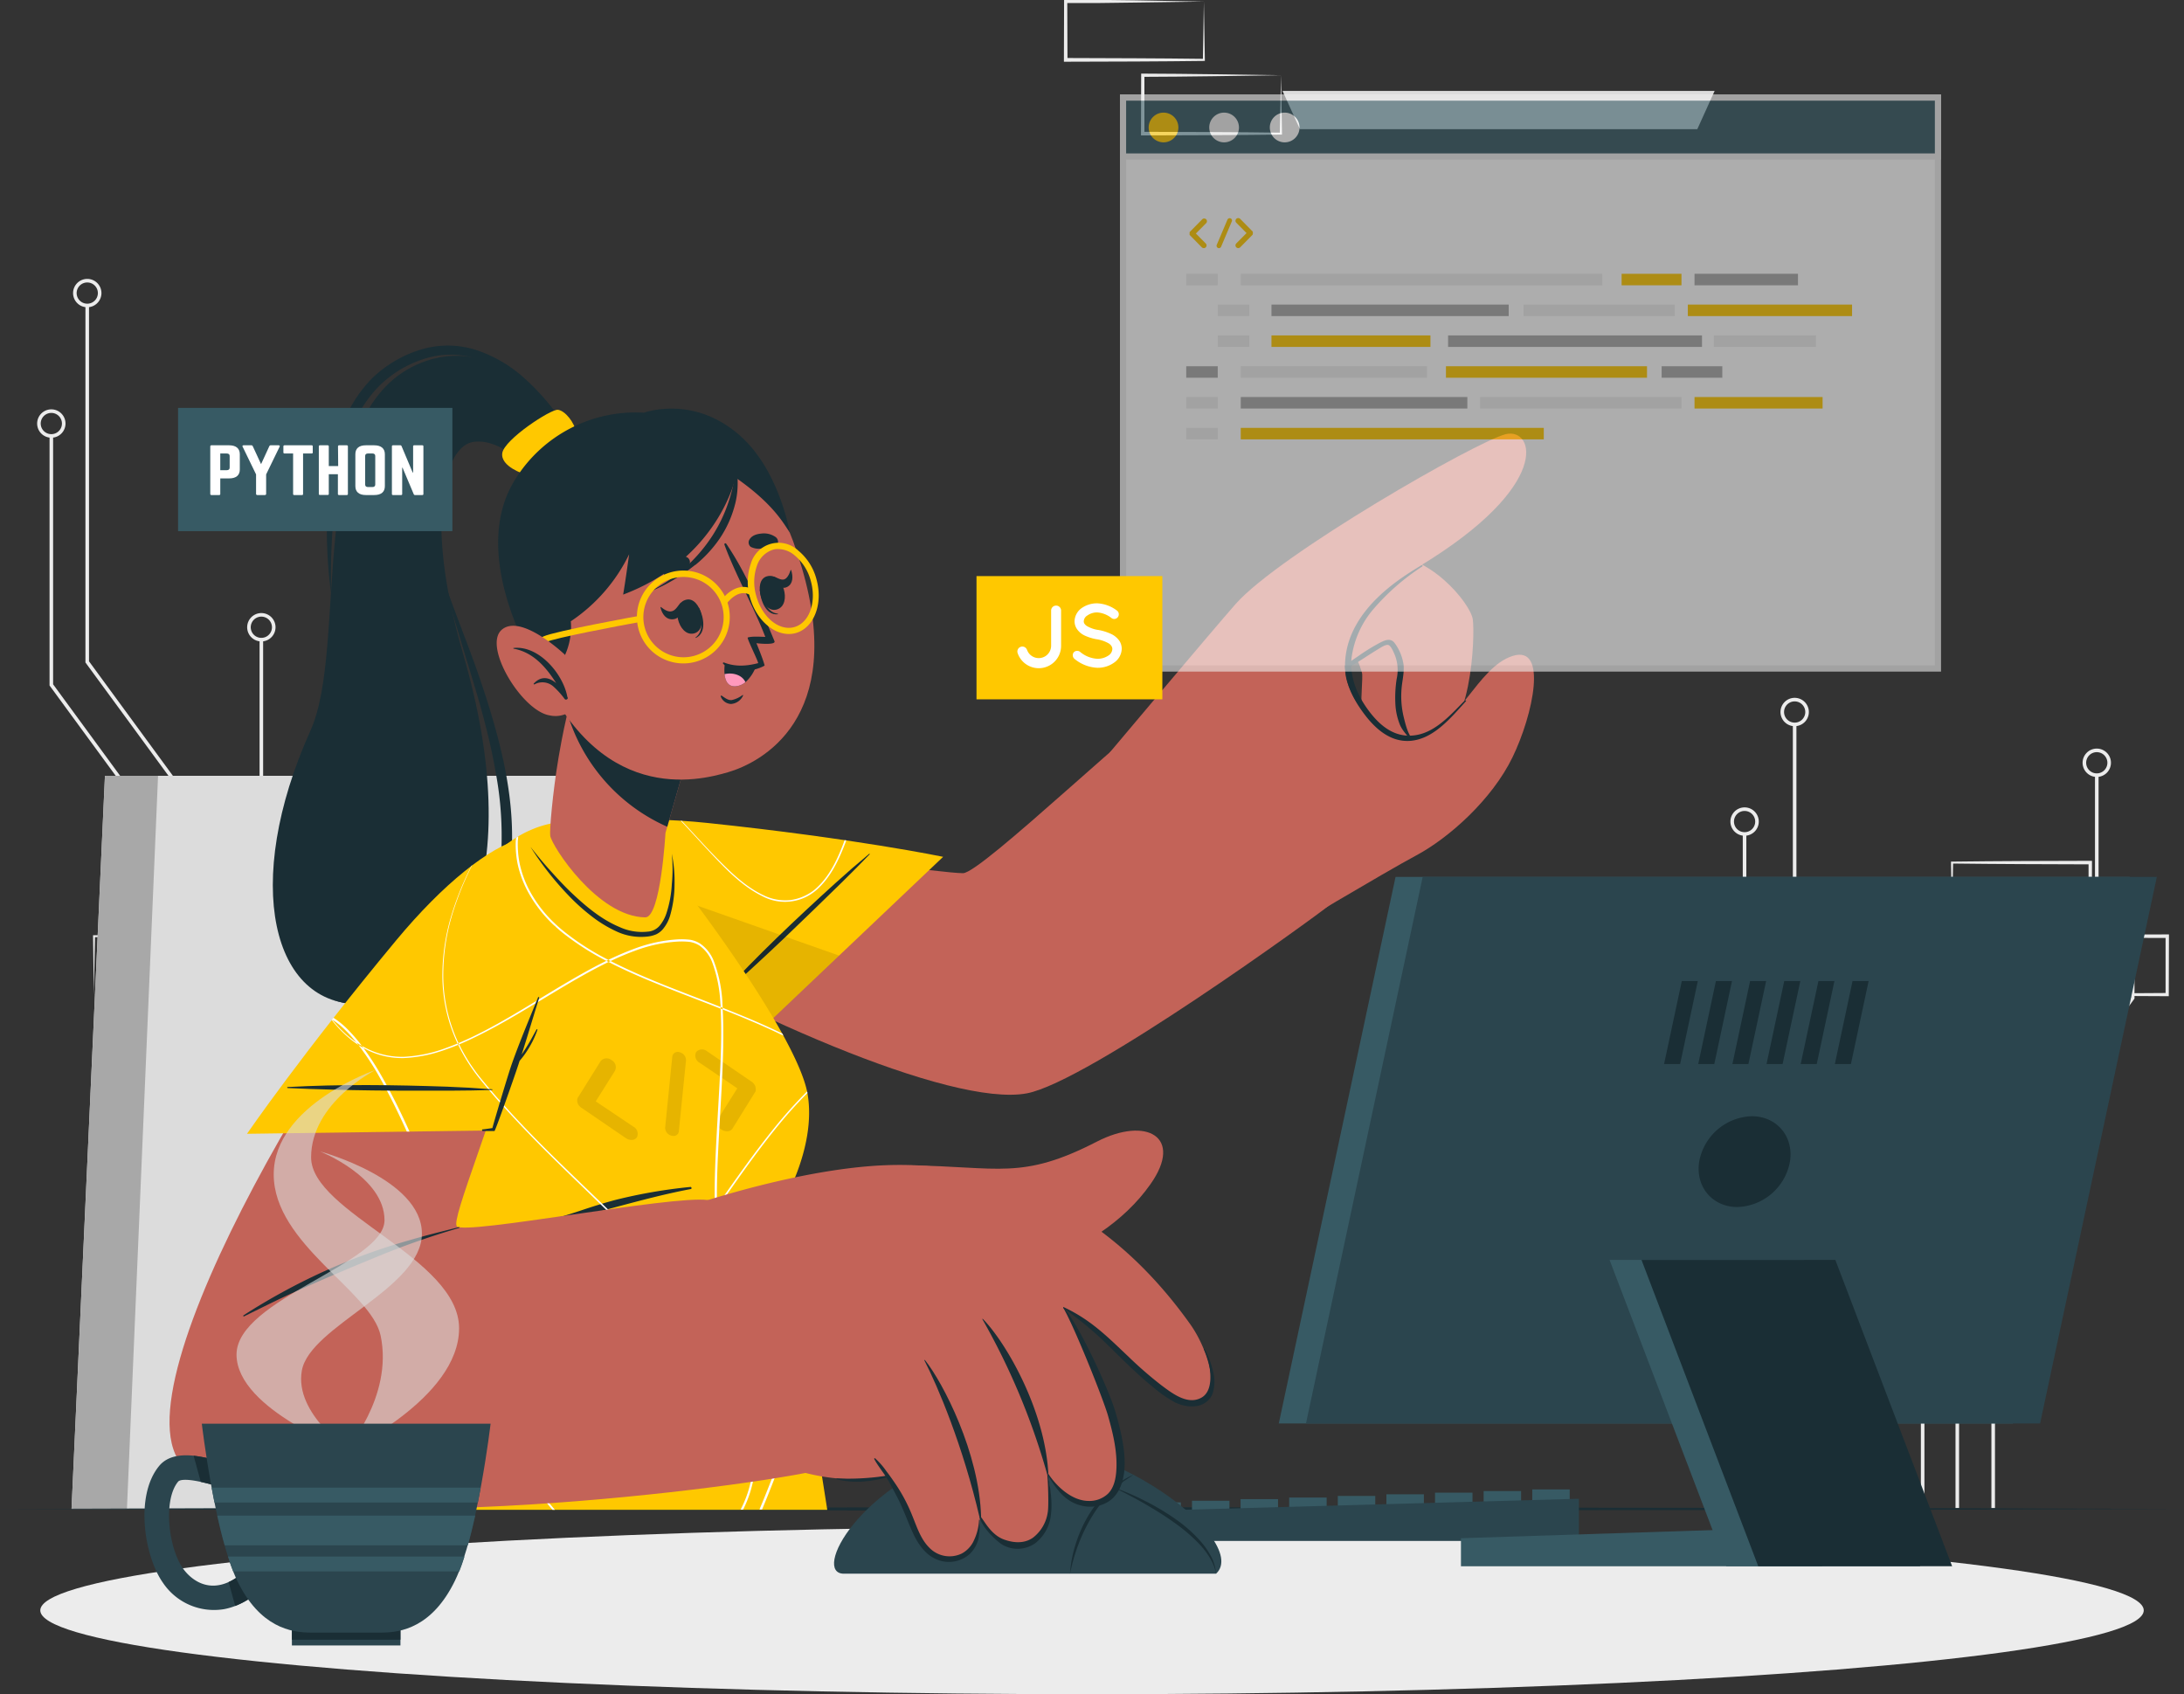 <svg id="Слой_5" data-name="Слой 5" xmlns="http://www.w3.org/2000/svg" viewBox="0 0 611.45 474.29"><rect x="0" y="0" width="611.45" height="474.29" fill="#333333" stroke="none"/><defs><style>.cls-1{fill:#ececec;}.cls-15,.cls-2{fill:#dcdcdc;}.cls-3{fill:none;stroke:#ececec;stroke-miterlimit:10;}.cls-4{fill:#a8a8a8;}.cls-5{fill:#1a2e35;}.cls-6{fill:#375a64;}.cls-7{fill:#2b454e;}.cls-8{fill:#ffc800;}.cls-9{fill:#c36358;}.cls-10{fill:#fff;}.cls-11,.cls-12{opacity:0.1;}.cls-13{fill:#ff99bc;}.cls-14,.cls-15{opacity:0.6;}</style></defs><path class="cls-1" d="M598.44,387.06l19.46-.27,9.63-.12,9.6-.05-.45.44,0-16.34.5.5-19.35-.07c-6.44,0-12.89-.11-19.34-.16l.27-.27Zm0,0-.27-16.34v-.27h.28c6.45-.05,12.9-.16,19.34-.16l19.35-.06h.5v.51l-.06,16.34v.45h-.44l-9.75-.06-9.71-.11Z" transform="translate(-51.95 -129.24)"/><path class="cls-1" d="M620,407.68l19.46-.28,9.63-.11,9.6-.06-.45.45,0-16.35.5.5-19.34-.06c-6.45,0-12.9-.12-19.35-.17l.28-.27Zm0,0-.27-16.35v-.27H620c6.45-.05,12.9-.16,19.35-.17l19.34-.06h.5v.5l-.05,16.35v.45h-.44l-9.75-.05-9.71-.11Z" transform="translate(-51.95 -129.24)"/><path class="cls-1" d="M576.86,407.68l19.46-.28,9.63-.11,9.6-.06-.45.45-.05-16.35.5.5-19.35-.06c-6.44,0-12.89-.12-19.34-.17l.27-.27Zm0,0-.27-16.35v-.27h.28c6.45-.05,12.9-.16,19.34-.17l19.35-.06h.5v.5L616,407.68v.45h-.44l-9.75-.05-9.71-.11Z" transform="translate(-51.95 -129.24)"/><path class="cls-1" d="M78.23,407.68l19.46-.28,9.63-.11,9.6-.06-.45.45,0-16.35.5.5-19.34-.06c-6.45,0-12.9-.12-19.35-.17l.27-.27Zm0,0L78,391.33v-.27h.28c6.45-.05,12.9-.16,19.35-.17l19.34-.06h.5v.5l0,16.35v.45h-.44l-9.75-.05L97.46,408Z" transform="translate(-51.95 -129.24)"/><path class="cls-1" d="M410.59,150.3l-19.46.28-9.63.11-9.6.06.45-.45,0,16.35-.5-.5,19.34.06c6.45,0,12.9.11,19.35.17l-.28.27Zm0,0,.27,16.35v.27h-.28c-6.45.05-12.9.16-19.35.16l-19.34.07h-.5v-.5l.05-16.35v-.45h.44l9.75.06,9.71.11Z" transform="translate(-51.95 -129.24)"/><path class="cls-1" d="M389,129.69l-19.46.27-9.63.12-9.6,0,.44-.44.06,16.34-.5-.5,19.34.07c6.45,0,12.9.11,19.35.16l-.28.27Zm0,0,.27,16.34v.27H389c-6.45.05-12.9.16-19.35.16l-19.34.06h-.5V146l.05-16.34v-.45h.45l9.75,0,9.71.12Z" transform="translate(-51.95 -129.24)"/><polygon class="cls-2" points="359.07 25.46 363.94 36.16 475.19 36.16 480.04 25.46 359.07 25.46"/><polyline class="cls-3" points="63.48 422.19 63.48 238.6 24.42 185.3 24.42 85.46"/><path class="cls-3" d="M79.85,211.29a3.47,3.47,0,1,1-3.47-3.47A3.47,3.47,0,0,1,79.85,211.29Z" transform="translate(-51.95 -129.24)"/><polyline class="cls-3" points="53.42 422.19 53.42 245.04 14.37 191.74 14.37 121.98"/><path class="cls-3" d="M69.79,247.81a3.47,3.47,0,1,1-3.47-3.47A3.47,3.47,0,0,1,69.79,247.81Z" transform="translate(-51.95 -129.24)"/><line class="cls-3" x1="73.17" y1="422.19" x2="73.17" y2="179.07"/><path class="cls-3" d="M128.59,304.84a3.47,3.47,0,1,1-3.47-3.47A3.47,3.47,0,0,1,128.59,304.84Z" transform="translate(-51.95 -129.24)"/><polyline class="cls-3" points="82.5 422.19 82.5 298.63 109.01 248.62 109.01 158.97"/><path class="cls-3" d="M164.44,284.74a3.47,3.47,0,1,1-3.47-3.47A3.48,3.48,0,0,1,164.44,284.74Z" transform="translate(-51.95 -129.24)"/><polyline class="cls-3" points="91.77 422.19 91.77 303.97 123.03 248.69 123.03 189.64"/><path class="cls-3" d="M178.45,315.41a3.47,3.47,0,1,1-3.47-3.47A3.47,3.47,0,0,1,178.45,315.41Z" transform="translate(-51.95 -129.24)"/><polyline class="cls-3" points="547.98 422.19 547.98 326.26 587.03 272.96 587.03 216.95"/><path class="cls-3" d="M635.51,342.78a3.47,3.47,0,1,0,3.47-3.47A3.47,3.47,0,0,0,635.51,342.78Z" transform="translate(-51.95 -129.24)"/><polyline class="cls-3" points="558.03 422.19 558.03 332.7 597.09 279.4 597.09 253.47"/><path class="cls-3" d="M645.57,379.3a3.47,3.47,0,1,0,3.47-3.47A3.47,3.47,0,0,0,645.57,379.3Z" transform="translate(-51.95 -129.24)"/><line class="cls-3" x1="538.28" y1="422.19" x2="538.28" y2="266.73"/><path class="cls-3" d="M586.77,392.5a3.47,3.47,0,1,0,3.47-3.47A3.47,3.47,0,0,0,586.77,392.5Z" transform="translate(-51.95 -129.24)"/><polyline class="cls-3" points="528.96 422.19 528.96 342.46 502.44 292.45 502.44 202.8"/><path class="cls-3" d="M550.93,328.57a3.47,3.47,0,1,0,3.47-3.47A3.47,3.47,0,0,0,550.93,328.57Z" transform="translate(-51.95 -129.24)"/><polyline class="cls-3" points="519.68 422.19 519.68 347.8 488.42 292.52 488.42 233.47"/><path class="cls-3" d="M536.91,359.24a3.47,3.47,0,1,0,3.47-3.47A3.47,3.47,0,0,0,536.91,359.24Z" transform="translate(-51.95 -129.24)"/><ellipse class="cls-1" cx="305.73" cy="450.83" rx="294.45" ry="23.47"/><polygon class="cls-2" points="20.03 422.43 196.98 422.43 161.7 217.19 29.38 217.19 20.03 422.43"/><polygon class="cls-4" points="20.03 422.43 35.54 422.43 44.25 217.19 29.38 217.19 20.03 422.43"/><polygon class="cls-5" points="0 422.43 76.43 422.19 152.86 422.1 305.73 421.93 458.59 422.1 535.02 422.19 611.45 422.43 535.02 422.68 458.59 422.76 305.73 422.93 152.86 422.76 76.43 422.68 0 422.43"/><rect class="cls-6" x="320.11" y="420.6" width="10.49" height="6.85"/><rect class="cls-6" x="333.72" y="420.14" width="10.49" height="6.85"/><rect class="cls-6" x="347.32" y="419.69" width="10.49" height="6.85"/><rect class="cls-6" x="360.93" y="419.24" width="10.49" height="6.85"/><rect class="cls-6" x="374.54" y="418.79" width="10.49" height="6.85"/><rect class="cls-6" x="388.15" y="418.33" width="10.49" height="6.85"/><rect class="cls-6" x="401.76" y="417.88" width="10.49" height="6.85"/><rect class="cls-6" x="415.37" y="417.43" width="10.49" height="6.85"/><rect class="cls-6" x="428.98" y="416.97" width="10.49" height="6.85"/><polygon class="cls-7" points="442.04 431.39 317.54 431.39 317.54 423.05 442.04 419.58 442.04 431.39"/><polygon class="cls-6" points="563.56 398.51 358.02 398.51 390.71 245.49 596.25 245.49 563.56 398.51"/><polygon class="cls-7" points="571.16 398.51 365.63 398.51 398.31 245.49 603.85 245.49 571.16 398.51"/><path class="cls-5" d="M553.08,454.44a15.46,15.46,0,0,1-14.72,12.71c-7,0-11.8-5.69-10.69-12.71a15.46,15.46,0,0,1,14.72-12.71C549.41,441.73,554.2,447.42,553.08,454.44Z" transform="translate(-51.95 -129.24)"/><polygon class="cls-5" points="475.33 274.65 470.38 297.88 465.89 297.88 470.85 274.65 475.33 274.65"/><polygon class="cls-5" points="484.9 274.65 479.95 297.88 475.45 297.88 480.4 274.65 484.9 274.65"/><polygon class="cls-5" points="494.46 274.65 489.5 297.88 485.02 297.88 489.97 274.65 494.46 274.65"/><polygon class="cls-5" points="504.03 274.65 499.07 297.88 494.57 297.88 499.53 274.65 504.03 274.65"/><polygon class="cls-5" points="513.58 274.65 508.63 297.88 504.14 297.88 509.1 274.65 513.58 274.65"/><polygon class="cls-5" points="523.15 274.65 518.2 297.88 513.7 297.88 518.65 274.65 523.15 274.65"/><polygon class="cls-6" points="510.11 438.48 409.02 438.48 409.02 430.63 510.11 427.36 510.11 438.48"/><polygon class="cls-6" points="537.6 438.46 483.32 438.46 450.63 352.72 504.91 352.72 537.6 438.46"/><polygon class="cls-5" points="546.53 438.46 492.25 438.46 459.57 352.72 513.84 352.72 546.53 438.46"/><path class="cls-7" d="M392.42,569.8H288.2c-8.9,0,4-25.33,36.44-35S402.66,560.3,392.42,569.8Z" transform="translate(-51.95 -129.24)"/><path class="cls-5" d="M351.52,569.8a34.27,34.27,0,0,1,1.63-8.43,36.8,36.8,0,0,1,3.53-7.87,29.42,29.42,0,0,1,5.45-6.71,26.78,26.78,0,0,1,7.18-4.71l-1.77,1.2-.89.58c-.28.22-.55.45-.82.68l-1.66,1.32-1.5,1.49a35.28,35.28,0,0,0-5.13,6.66,47.19,47.19,0,0,0-3.67,7.61c-.5,1.32-.95,2.67-1.33,4S351.81,568.4,351.52,569.8Z" transform="translate(-51.95 -129.24)"/><path class="cls-5" d="M363.87,545.7a70.71,70.71,0,0,1,8.9,3.85,67.12,67.12,0,0,1,8.33,5,38.71,38.71,0,0,1,7.26,6.51,22.2,22.2,0,0,1,2.73,4.06,12.45,12.45,0,0,1,1.33,4.67,13.49,13.49,0,0,0-1.76-4.44,22.54,22.54,0,0,0-2.88-3.79,47.78,47.78,0,0,0-7.26-6.19c-2.6-1.88-5.34-3.54-8.12-5.16q-2.08-1.2-4.22-2.31C366.76,547.13,365.32,546.42,363.87,545.7Z" transform="translate(-51.95 -129.24)"/><path class="cls-5" d="M211.43,250.82c-5-9.63-22.76-29.62-44-18.92-30.24,15.27-17.91,78.25-28.55,101.86-19.29,42.78-10.75,77.52,14.43,76.53,28.22-1.12,46.2-36.67,28.29-98-11.19-38.34-5-58.39,3-59.36s14.85,7.59,14.85,7.59Z" transform="translate(-51.95 -129.24)"/><path class="cls-5" d="M209.3,247.27a64.58,64.58,0,0,0-10.14-11.79,38.12,38.12,0,0,0-13.5-8.12,26,26,0,0,0-16-.22,33.81,33.81,0,0,0-13.74,8.21,37.7,37.7,0,0,0-8.36,13.59,69.37,69.37,0,0,0-3.5,15.35,139.14,139.14,0,0,0,.58,31.08,204.4,204.4,0,0,1,1.68-30.77,74.09,74.09,0,0,1,3.82-14.67A35.59,35.59,0,0,1,158,237.41a31.33,31.33,0,0,1,12.5-7.64,24.24,24.24,0,0,1,14.48-.24,38.86,38.86,0,0,1,13.25,7.05,61.17,61.17,0,0,1,5.79,5C205.85,243.43,207.61,245.32,209.3,247.27Z" transform="translate(-51.95 -129.24)"/><path class="cls-5" d="M176,291c1.35,6.2,3.38,12.22,5.17,18.29s3.74,12.08,5.42,18.16,3.16,12.19,4.2,18.37a95.64,95.64,0,0,1,1.6,18.61,48.91,48.91,0,0,1-3.43,18,53.26,53.26,0,0,1-10.21,15.31,39.75,39.75,0,0,1-15.39,10,35.39,35.39,0,0,1-9.12,2,30.72,30.72,0,0,1-4.7.06,16.29,16.29,0,0,1-4.64-.78,23.32,23.32,0,0,0,9.38,1.5,37,37,0,0,0,9.51-1.4,39.33,39.33,0,0,0,8.88-3.87,43,43,0,0,0,7.69-5.93,49.86,49.86,0,0,0,6.28-7.4l1.36-2,1.26-2.07a37.36,37.36,0,0,0,2.25-4.36,50.83,50.83,0,0,0,3.8-19c.17-13-2.8-25.56-6.54-37.68-1.88-6.08-4-12.05-6.25-18S178,297.05,176,291Z" transform="translate(-51.95 -129.24)"/><path class="cls-8" d="M213.31,250.49c-.43-2.94-3.2-6.34-5.19-6.53s-15,8.31-15.55,12.13,6.24,5.9,6.24,5.9Z" transform="translate(-51.95 -129.24)"/><path class="cls-9" d="M214.58,386.47c43.08,26,103.57,52.81,124.83,48.86,17.14-3.18,81.36-49.88,84.58-52.56,7.9-6.67-29.8-66.32-39.34-60.7-12,7.07-57.88,51.6-63.09,51.62-5.42,0-44.22-5.19-88.73-11.64C202.09,357.58,187.84,370.32,214.58,386.47Z" transform="translate(-51.95 -129.24)"/><path class="cls-9" d="M395.44,301.86c10.29-5.25,21.67-12.1,33.69-13.48s24.1,13.14,24.7,17.68-.15,33.42-12.15,35S434,320,433.25,317.55s-1.66-5.55-3.89-5S390,337.14,390,337.14Z" transform="translate(-51.95 -129.24)"/><path class="cls-9" d="M396.42,303.41c.68-.09,31.14-17,43.17-18.42s24.09,13.14,24.7,17.68-.16,33.42-12.15,35-7.65-21.1-8.44-23.52-1.66-5.56-3.89-5-39.34,24.6-39.34,24.6Z" transform="translate(-51.95 -129.24)"/><path class="cls-5" d="M447.86,336.72c-1.73-1.7-2.37-4.52-2.94-6.83a25,25,0,0,1-.59-7.72c.16-2.24.8-4.53.58-6.79a13.36,13.36,0,0,0-2.51-6.12c-1.16-1.56-2.84-.75-4.28,0a57,57,0,0,0-6.13,3.82c-2.15,1.44-4.26,2.93-6.37,4.41a61.3,61.3,0,0,0-6.46,4.75c-.14.14,0,.41.19.31a64.82,64.82,0,0,0,5.72-3.55c2.14-1.37,4.29-2.73,6.45-4.06s4-2.59,6-3.8c.72-.42,2.14-1.44,3-1.36s1.7,2.27,2,3a11.48,11.48,0,0,1,.45,6.54,33.8,33.8,0,0,0-.37,6.74,17.79,17.79,0,0,0,1.33,6.19c.83,1.84,2.33,3.21,3.55,4.78C447.7,337.21,448.06,336.91,447.86,336.72Z" transform="translate(-51.95 -129.24)"/><path class="cls-9" d="M362.56,340s29.21-34.73,35.33-41.67c12.28-13.92,67.57-45.59,75.61-47.54s13.2,14.37-24.18,37c-19.7,11.93-21.82,24.41-20.54,31s9.27,18.12,20.4,16.33,16.2-19,26.22-22.23,5.75,16.53,0,28.36-17.75,22.54-26.92,27.45-37.35,21.77-37.35,21.77Z" transform="translate(-51.95 -129.24)"/><path class="cls-5" d="M462,325.39c-3.77,3.82-8,8.67-13.48,9.62-5.69,1-9.9-2.24-13.18-6.55s-5.58-9.5-5-15a26.24,26.24,0,0,1,6-13.55,63.84,63.84,0,0,1,13.79-12.08c.23-.16,0-.48-.27-.33-4.83,3-19.94,11.65-21.26,26.19-.54,5.95,1.88,10.86,5.21,15.33,3.06,4.11,7.24,7.92,12.71,7.64,6.67-.35,11.63-6.47,15.84-11.11C462.52,325.3,462.19,325.19,462,325.39Z" transform="translate(-51.95 -129.24)"/><path class="cls-8" d="M316,369.11l-49.87,47.35S233,401.75,208.11,384s.79-28.68,41.92-24.37S316,369.11,316,369.11Z" transform="translate(-51.95 -129.24)"/><path class="cls-10" d="M254.27,410.81l-.66-.32c0-.1,0-.19,0-.29a38.17,38.17,0,0,0-2.35-11.7,10.15,10.15,0,0,0-3.54-4.58,7.34,7.34,0,0,0-2.69-1,22.07,22.07,0,0,0-3-.11,40.31,40.31,0,0,0-11.72,2.36c-1,.36-2.07.76-3.09,1.18l-.57-.34c1.15-.48,2.31-.93,3.47-1.36a41.65,41.65,0,0,1,11.9-2.42,21.29,21.29,0,0,1,3.07.12,7.6,7.6,0,0,1,2.9,1.11,10.59,10.59,0,0,1,3.77,4.83,38.34,38.34,0,0,1,2.43,11.88C254.24,410.36,254.26,410.59,254.27,410.81Zm34.14-46.35-.21.59c-1.83,4.87-4.12,9.76-8.1,13.18a13.67,13.67,0,0,1-7,3,13.89,13.89,0,0,1-7.53-1.43c-4.71-2.25-8.59-5.93-12.27-9.63s-7-7.46-10.5-11.15h0l-.26,0c3.55,3.75,7,7.64,10.59,11.36s7.53,7.44,12.32,9.78a13.41,13.41,0,0,0,14.94-1.64c4.07-3.51,6.37-8.46,8.24-13.32.09-.24.18-.46.25-.69A3.11,3.11,0,0,0,288.41,364.46Zm-26.34,50.11c2.6,1.22,4.09,1.88,4.09,1.88l.08-.06C264.86,415.77,263.46,415.17,262.07,414.57Z" transform="translate(-51.95 -129.24)"/><path class="cls-5" d="M253.82,407.77c10.06-10.94,20.9-21.2,31.92-31.21q4.67-4.24,9.54-8.28c.09-.07.23,0,.14.13-5.14,5.36-10.49,10.5-15.82,15.68s-10.73,10.35-16.22,15.39c-3.1,2.85-6.19,5.7-9.35,8.48C253.89,408.08,253.69,407.91,253.82,407.77Z" transform="translate(-51.95 -129.24)"/><path class="cls-11" d="M286.9,396.77l-20.74,19.68s-33.13-14.7-58-32.42c-10.14-7.21-11.89-13.31-7.64-17.69Z" transform="translate(-51.95 -129.24)"/><path class="cls-8" d="M283.56,551.92H116.8S153,412.05,186.54,372.67c.75-.91,1.53-1.76,2.3-2.57.16-.18.3-.32.46-.48a35.59,35.59,0,0,1,8.95-6.92c.59-.32,1.18-.62,1.79-.88,12.92-5.94,26.55-1,36.39,7.4,3.13,2.68,38.47,48.66,41.6,66.19,2.7,15.48-7.76,32.11-7.76,32.11Z" transform="translate(-51.95 -129.24)"/><path class="cls-5" d="M245.25,461.53a144.38,144.38,0,0,0-21.07,3.65c-3.43.91-6.79,2-10.15,3.12-1.67.56-3.35,1.07-5,1.58a23.43,23.43,0,0,1-5.43,1.07.13.13,0,0,0,0,.25,38.08,38.08,0,0,0,5.23-.14,36.86,36.86,0,0,0,5-1c3.49-.89,6.93-1.94,10.4-2.86,7-1.87,14-3.74,21.16-5.09C245.67,462.05,245.58,461.49,245.25,461.53Z" transform="translate(-51.95 -129.24)"/><path class="cls-5" d="M262.86,467.67a157.18,157.18,0,0,0-17.63-.69c-2.94.06-5.86.29-8.79.6-1.4.15-2.8.32-4.19.51s-3,.62-4.57.81c-.16,0-.16.27,0,.25,1.46-.13,2.94,0,4.4-.07l4.39-.15c2.94-.1,5.87-.16,8.8-.29,5.88-.25,11.72-.44,17.6-.49C263.19,468.15,263.16,467.7,262.86,467.67Z" transform="translate(-51.95 -129.24)"/><g class="cls-12"><path d="M229.26,444.64a2.26,2.26,0,0,1,1,3,1.72,1.72,0,0,1-1.29.72,2.8,2.8,0,0,1-1.73-.45l-12.5-8.54a.32.32,0,0,1-.23-.18l-.12-.06a1.1,1.1,0,0,1-.19-.25.25.25,0,0,1-.14-.12c-.06-.06-.09-.16-.14-.19s-.11-.13-.12-.16l-.07-.23c0-.07-.07-.1-.1-.2s0-.13,0-.16l-.07-.23c0-.07,0-.11,0-.14s0-.17,0-.27,0,0,0-.07,0-.24.07-.31,0-.07,0-.07a.43.43,0,0,1,.13-.25l6.37-10.21a2.18,2.18,0,0,1,3-.27,2.26,2.26,0,0,1,1,3l-5.39,8.57Z" transform="translate(-51.95 -129.24)"/><path d="M238.17,444.93l2-19.91a1.54,1.54,0,0,1,2.14-1.17,2.27,2.27,0,0,1,1.7,2.25L242,446a1.41,1.41,0,0,1-1.36,1.24,1.77,1.77,0,0,1-.71-.07A2.31,2.31,0,0,1,238.17,444.93Z" transform="translate(-51.95 -129.24)"/><path d="M263.51,434.72s0,0,0,0a1.22,1.22,0,0,1-.16.26L257,445.22a1.68,1.68,0,0,1-1.31.72,2.7,2.7,0,0,1-1.71-.45,2.27,2.27,0,0,1-1-3l5.39-8.57-10.53-7.15a2.25,2.25,0,0,1-1-3,2.18,2.18,0,0,1,3-.27l12.49,8.53a2.08,2.08,0,0,1,.31.21s.06.06.06.06a2.91,2.91,0,0,1,.26.29s.05,0,.06.06a1.68,1.68,0,0,0,.2.28s0,0,.06.1l.08.23s.07.13.08.16,0,.14,0,.17l.09.26s0,0,0,.07,0,.24,0,.31,0,0,0,.1S263.54,434.58,263.51,434.72Z" transform="translate(-51.95 -129.24)"/></g><path class="cls-10" d="M273.83,490.14a4.84,4.84,0,0,1-.71.38l-1.39.65c-.47.2-1,.33-1.45.51a17.71,17.71,0,0,1-3,.71,15.24,15.24,0,0,1-6.12-.39,9.32,9.32,0,0,1-2.73-1.5,10.61,10.61,0,0,1-2.06-2.33,19.4,19.4,0,0,1-2.47-5.59,56.79,56.79,0,0,1-1.74-12c0-.7-.06-1.41-.07-2.11,0-.26,0-.52,0-.79-.2-7.11.15-14.21.53-21.3.43-8.05,1-16.08,1.19-24.13.08-3.54.09-7.09-.11-10.61,0-.16,0-.32,0-.48,0-.32,0-.63-.06-.95a38.17,38.17,0,0,0-2.35-11.7,10.15,10.15,0,0,0-3.54-4.58,7.34,7.34,0,0,0-2.69-1,22.07,22.07,0,0,0-3-.11,40.31,40.31,0,0,0-11.72,2.36,76.66,76.66,0,0,0-7.5,3.14l-.57.26c-4.61,2.22-9.05,4.79-13.45,7.41-6.92,4.12-13.73,8.44-20.89,12.18-2.44,1.26-4.91,2.46-7.43,3.51l-.3.13c-1.09.45-2.2.88-3.33,1.27A39.44,39.44,0,0,1,165,425.45a21.89,21.89,0,0,1-6.6-.87c0-.11.07-.19.11-.28a22.22,22.22,0,0,0,6.49.8,39.4,39.4,0,0,0,11.73-2.44c1.1-.39,2.19-.82,3.27-1.26l.31-.13c2.53-1.06,5-2.25,7.42-3.52,7.12-3.74,13.91-8.08,20.84-12.23,4.28-2.54,8.62-5.07,13.12-7.27l.55-.28a84.65,84.65,0,0,1,7.9-3.35,41.65,41.65,0,0,1,11.9-2.42,21.29,21.29,0,0,1,3.07.12,7.6,7.6,0,0,1,2.9,1.11,10.59,10.59,0,0,1,3.77,4.83,38.34,38.34,0,0,1,2.43,11.88c0,.42.06.85.07,1.27a2.48,2.48,0,0,1,0,.47c.2,3.46.2,6.92.15,10.37-.16,8.08-.72,16.12-1.16,24.17-.36,6.78-.71,13.56-.58,20.32,0,.26,0,.53,0,.79,0,1,.06,2,.1,3a56.15,56.15,0,0,0,1.68,11.86,18.81,18.81,0,0,0,2.37,5.42,10.69,10.69,0,0,0,1.94,2.19,8.63,8.63,0,0,0,2.53,1.41,14.55,14.55,0,0,0,5.85.39,19.58,19.58,0,0,0,2.89-.69c.47-.17.93-.3,1.4-.49l1.35-.62.87-.45Zm4.07-55.34a127.79,127.79,0,0,0-9.16,10.2c-5.67,7-10.83,14.38-16,21.74l-.66.93c-.64.92-1.3,1.83-1.94,2.75-3.6,5.07-7.24,10.16-11.09,15-.1.14-.21.28-.32.41-2.55,3.2-5.18,6.32-8,9.28A72.62,72.62,0,0,1,219,505.47a32.65,32.65,0,0,1-3.29,2.1c-1.11.71-2.29,1.26-3.45,1.86a11.07,11.07,0,0,1-7.43,1.14,15.2,15.2,0,0,1-6.68-3.7A36.37,36.37,0,0,1,193,501a99,99,0,0,1-7.95-13.5c-4.68-9.38-8.67-19.09-12.79-28.73s-8.32-19.32-13.53-28.46c-.51-.89-1-1.77-1.58-2.65-.1.25-.2.51-.31.76.46.73.89,1.48,1.32,2.22,5.17,9.1,9.29,18.78,13.42,28.42s8.16,19.34,12.88,28.74a100.3,100.3,0,0,0,8,13.58,37,37,0,0,0,5.26,5.92,15.55,15.55,0,0,0,7,3.81,11.66,11.66,0,0,0,7.8-1.19c1.19-.6,2.38-1.17,3.49-1.87s2.25-1.38,3.33-2.14a75.8,75.8,0,0,0,11.84-10.43c2.77-3,5.4-6.08,7.92-9.26.11-.13.22-.28.32-.41,3.88-4.92,7.52-10,11.13-15.15l1.58-2.24.64-.93c5.29-7.54,10.52-15.11,16.32-22.27a127.45,127.45,0,0,1,8.93-10C278,435.12,277.94,435,277.9,434.8ZM197.83,540.33c-6.51-8.21-12.91-16.57-20-24.34S163,500.88,153.42,496.32a35.88,35.88,0,0,0-7.5-2.42,36.5,36.5,0,0,0-3.91-.59,37.19,37.19,0,0,0-3.95-.07,33,33,0,0,0-4.31.38l-.08.26a32.53,32.53,0,0,1,4.41-.38c1.3-.08,2.6.05,3.91.09a33.36,33.36,0,0,1,3.86.62,34.5,34.5,0,0,1,7.42,2.44c9.47,4.54,17.26,11.9,24.27,19.62S191,532.4,197.45,540.62c3,3.8,6.05,7.6,9.19,11.31h.68C204.07,548.13,201,544.23,197.83,540.33Zm80.12-24c-1,2.69-2,5.36-3,8-3.34,9.22-6.57,18.48-10.38,27.51h.73c3.78-9,7-18.13,10.34-27.26.83-2.28,1.68-4.58,2.53-6.85ZM262.72,531c-.14-.76-.25-1.54-.41-2.31l-.53-2.28c-.31-1.52-.79-3-1.21-4.51a80.63,80.63,0,0,0-7.47-17.11,121.23,121.23,0,0,0-13.7-19,3.23,3.23,0,0,1-.35-.4c-2.94-3.37-6-6.61-9.09-9.81-8.71-8.9-17.88-17.3-26.65-26.11-4.37-4.41-8.65-8.91-12.71-13.62-1-1.17-2-2.35-3-3.55s-2-2.41-2.86-3.66a45.91,45.91,0,0,1-4.22-7.06,1.41,1.41,0,0,1-.18-.37,5.23,5.23,0,0,1-.29-.58,44.73,44.73,0,0,1-4-18,58.64,58.64,0,0,1,2.8-18.33c.22-.71.47-1.44.72-2.14-.12.17-.22.35-.34.52-.19.53-.37,1-.53,1.58a58.81,58.81,0,0,0-2.9,18.37,45,45,0,0,0,4,18.14,4.43,4.43,0,0,0,.27.58,1.62,1.62,0,0,0,.19.37,47.56,47.56,0,0,0,4.23,7.14c.9,1.28,1.88,2.49,2.87,3.69s2,2.39,3,3.56c4.06,4.72,8.34,9.23,12.71,13.66,8.77,8.83,17.93,17.26,26.59,26.14,3.13,3.21,6.19,6.51,9.12,9.9l.35.4a120.16,120.16,0,0,1,13.56,18.83,81.79,81.79,0,0,1,7.39,17c.41,1.5.87,3,1.18,4.48l.53,2.27c.14.76.26,1.53.41,2.29a31.29,31.29,0,0,1-2.91,20.79h.7a32,32,0,0,0,3.32-11.54A32.54,32.54,0,0,0,262.72,531ZM271,418.6l-.81-.39c-5.2-2.49-10.5-4.69-15.85-6.8l-.64-.26c-4.63-1.83-9.29-3.6-13.91-5.42-5.09-2-10.14-4.12-15.05-6.52-.61-.3-1.24-.61-1.85-.93l-.59-.31a71,71,0,0,1-11.53-7.25,38,38,0,0,1-10.57-12.25,28.5,28.5,0,0,1-2.75-7.62,26.84,26.84,0,0,1-.41-7.43,6.76,6.76,0,0,0-.61.38,28.24,28.24,0,0,0,.45,7.16,29.69,29.69,0,0,0,2.83,7.77,38.66,38.66,0,0,0,10.74,12.4,73.29,73.29,0,0,0,11.3,7.12l.57.29c.73.38,1.46.75,2.2,1.11,4.94,2.41,10,4.49,15.09,6.5,4.69,1.86,9.43,3.63,14.12,5.48.22.07.42.16.64.25,5.29,2.07,10.52,4.24,15.65,6.69l1.31.63C271.18,419,271.06,418.8,271,418.6Z" transform="translate(-51.95 -129.24)"/><path class="cls-9" d="M180.47,376.25C151.57,406,82,518.51,103.45,539.92s141.05,8,174,1.68c11-2.11-15.45-74.7-27.32-76.4-9.88-1.42-68.27,9.9-70.29,7.33-1.63-2.08,10.1-29.28,23.14-73C218,349,193.23,363.1,180.47,376.25Z" transform="translate(-51.95 -129.24)"/><path class="cls-9" d="M306.75,455.49c24.85.32,31.18,4.22,52.29-6.65,13.86-7.13,24.36-1.34,15,11.92-15.23,21.7-47.37,28-59.15,27Z" transform="translate(-51.95 -129.24)"/><path class="cls-9" d="M238.55,469.06s29.65-11,56.16-13.29c18.34-1.58,58.61-.56,90.47,44.19,7.55,10.61,10.79,31.09-7.84,18.24-13.24-9.13-18.88-18.92-27.54-22.82,0,0,1,26.54-9.9,33.69-4.89,3.2-18.42,11.61-29.89,16.66a50.77,50.77,0,0,1-3.62-5.31s-10.84,5.72-28.91,1.18Z" transform="translate(-51.95 -129.24)"/><path class="cls-9" d="M312.45,457.06c7.79,5.7,24.08,18.05,33.89,32.79,10.9,16.37,27.48,50.85,15.31,58.77-8.92,5.81-16.41-6.8-16.41-6.8s3.85,15.69-5.35,19.18c-8.39,3.17-13.6-6.93-13.6-6.93s.7,9.93-8,11.43c-10.43,1.8-10.18-19.29-22.32-26.59C293.26,537.27,312.45,457.06,312.45,457.06Z" transform="translate(-51.95 -129.24)"/><path class="cls-5" d="M327.12,498.48c6.44,6.56,17.25,25.21,18.31,43,0,.4-.26.63-.36.27A193.41,193.41,0,0,0,327,498.58C326.91,498.49,327.05,498.41,327.12,498.48Z" transform="translate(-51.95 -129.24)"/><path class="cls-5" d="M310.91,510c5,6.23,15.26,25.95,15.72,44,0,.4-.3.61-.38.25-4.74-20.42-11.81-37-15.5-44.16C310.7,510,310.85,509.88,310.91,510Z" transform="translate(-51.95 -129.24)"/><path class="cls-5" d="M349.83,495.22c7.57,3.54,12.13,8.22,18.12,13.88a109.75,109.75,0,0,0,9.22,8c3,2.24,7.33,5.6,11.19,3.39,2.14-1.23,2.54-4,2.45-6.25A17.89,17.89,0,0,0,389,507c-.06-.11.14-.22.2-.1a23.7,23.7,0,0,1,2.38,6.36,10.65,10.65,0,0,1-.22,6.3c-1.84,4.19-7.08,4-10.55,2.22a35.48,35.48,0,0,1-5.78-4c-1.75-1.4-3.44-2.88-5.08-4.4-3.39-3.12-6.58-6.43-9.93-9.59a104.89,104.89,0,0,0-10.33-8.34C349.53,495.36,349.68,495.15,349.83,495.22Z" transform="translate(-51.95 -129.24)"/><path class="cls-5" d="M362.18,525.64c-1.37-4.83-9.61-25.35-12.55-30.26a.12.12,0,0,1,.19-.13c5.29,6.8,12.85,23.87,14.4,29.21s3.21,12,2.38,17.47c-1.26,8.29-7,9-9.09,9.11a10.85,10.85,0,0,1-6.88-2.23c-2.23-1.62-4.18-4.58-5.47-7-.07-.12.1-.25.18-.13,2.38,3.7,6.66,7.65,11.25,7.75a7.61,7.61,0,0,0,5.54-2c1.7-1.68,2.19-4.17,2.35-6.47C364.83,535.79,363.58,530.61,362.18,525.64Z" transform="translate(-51.95 -129.24)"/><path class="cls-5" d="M326.63,554c1,1.16,2.85,5,6.52,6.27,2.68.95,5.6,1.13,8-.55a10.89,10.89,0,0,0,4.13-7.08c.32-1.57.1-8.56-.14-10.7,0-.16.19-.21.22,0,.64,3.84,1.32,8,.78,11.6a11.49,11.49,0,0,1-4.43,7.78,8.57,8.57,0,0,1-8.95.47c-1.39-.77-5.6-4.47-6.5-7.63C326.27,554,326.59,553.9,326.63,554Z" transform="translate(-51.95 -129.24)"/><path class="cls-5" d="M297,537.54a20.88,20.88,0,0,1,3.06,3.5c1,1.3,1.93,2.63,2.85,4a46.86,46.86,0,0,1,4.53,8.72c1.25,3.07,2.31,6.43,4.74,8.81a7.85,7.85,0,0,0,9,1.6,7.72,7.72,0,0,0,3.47-3.77,14.8,14.8,0,0,0,1.39-5.57.12.12,0,1,1,.23,0,26.62,26.62,0,0,1-.38,5.2,9.15,9.15,0,0,1-2.29,4.11A8.72,8.72,0,0,1,314.7,566c-3.36-1.16-5.51-4.15-7-7.25-1.61-3.45-2.82-7.06-4.59-10.44-.94-1.78-1.85-3.58-2.9-5.29s-2.5-3.44-3.48-5.28A.16.16,0,0,1,297,537.54Z" transform="translate(-51.95 -129.24)"/><path class="cls-5" d="M286.22,543.13A71.37,71.37,0,0,0,300,542.4c.14,0,.28.4.14.45a32.3,32.3,0,0,1-6.91,1.17,23.94,23.94,0,0,1-7-.64C286.1,543.35,286.07,543.12,286.22,543.13Z" transform="translate(-51.95 -129.24)"/><path class="cls-5" d="M120.11,497.48a176.63,176.63,0,0,1,22.52-12.3,172.2,172.2,0,0,1,23.82-8.7c4.63-1.37,9.32-2.52,14-3.7a.12.12,0,0,1,.05.23,221.46,221.46,0,0,0-24.05,8.5q-11.73,4.8-23.28,10c-4.35,2-8.61,4.15-12.9,6.26A.17.17,0,0,1,120.11,497.48Z" transform="translate(-51.95 -129.24)"/><path class="cls-8" d="M121.1,446.65l68.76-.95S203.31,412,208.76,382s-19.44-21.35-45.87,10.46S121.1,446.65,121.1,446.65Z" transform="translate(-51.95 -129.24)"/><path class="cls-10" d="M202.13,409.44c-.06.22-.12.44-.19.66-4.6,2.79-9.22,5.53-14,8-2.44,1.26-4.91,2.46-7.43,3.51l-.3.13c-1.09.45-2.2.88-3.33,1.27A39.44,39.44,0,0,1,165,425.45a22,22,0,0,1-11.28-2.82,3,3,0,0,1-.35-.19c-.38-.22-.75-.44-1.11-.67a31.43,31.43,0,0,1-7.44-7l.11-.15a30.73,30.73,0,0,0,6.79,6.44,16.36,16.36,0,0,0,1.62,1l.16.1A22.07,22.07,0,0,0,165,425.1a39.4,39.4,0,0,0,11.73-2.44c1.1-.39,2.19-.82,3.27-1.26l.31-.13c2.53-1.06,5-2.25,7.42-3.52C192.65,415.18,197.39,412.32,202.13,409.44Zm-43.42,20.91a78.54,78.54,0,0,0-5-7.72l-.38-.52a47,47,0,0,0-3.9-4.55,24,24,0,0,0-4.13-3.4l-.38.48A23.82,23.82,0,0,1,149,418c1,1,1.87,2,2.73,3.06l.54.69a74.39,74.39,0,0,1,5.86,8.91c2.83,5,5.35,10.13,7.71,15.36l.76,0C164.19,440.69,161.62,435.43,158.71,430.35Zm31.89,5.56c-1-1.17-2-2.35-3-3.55s-2-2.41-2.86-3.66a45.91,45.91,0,0,1-4.22-7.06,1.41,1.41,0,0,1-.18-.37,5.23,5.23,0,0,1-.29-.58,44.73,44.73,0,0,1-4-18,58.64,58.64,0,0,1,2.8-18.33,84.63,84.63,0,0,1,5.29-12.9.73.73,0,0,0-.18.14,83.49,83.49,0,0,0-5.26,12.72,58.81,58.81,0,0,0-2.9,18.37,45,45,0,0,0,4,18.14,4.43,4.43,0,0,0,.27.58,1.62,1.62,0,0,0,.19.37,47.56,47.56,0,0,0,4.23,7.14c.9,1.28,1.88,2.49,2.87,3.69s2,2.39,3,3.56c.73.85,1.46,1.68,2.21,2.51l.16-.41C192,437.49,191.29,436.7,190.6,435.91Zm9.56-57.44a28.5,28.5,0,0,1-2.75-7.62,27.26,27.26,0,0,1-.47-6.63,5.12,5.12,0,0,0-.58.21,27.06,27.06,0,0,0,.48,6.53,29.69,29.69,0,0,0,2.83,7.77,36.5,36.5,0,0,0,7.76,9.89c0-.19.09-.39.13-.6A35.77,35.77,0,0,1,200.16,378.47Z" transform="translate(-51.95 -129.24)"/><path class="cls-5" d="M187,445.42c.37,0,2.8-.38,2.81-.38.19-.89,4.38-15,5.47-18.06,2.22-6.25,4.81-12.38,7.31-18.52a.17.17,0,0,1,.32.11c-1.66,5.28-3.22,10.61-4.91,15.89.49-.74,1-1.49,1.45-2.25,1-1.56,1.81-3.18,2.71-4.77a.14.14,0,0,1,.25.12,26.83,26.83,0,0,1-3.15,6.26,23.74,23.74,0,0,1-1.83,2.4c-.15.44-.28.88-.43,1.31-1,3.09-6.37,18.34-6.62,18.35H187.1C186.91,445.88,186.85,445.41,187,445.42Z" transform="translate(-51.95 -129.24)"/><path class="cls-5" d="M132.48,433.56c14.84-.82,29.76-.61,44.64-.1q6.31.23,12.61.73c.12,0,.14.19,0,.19-7.43.25-14.85.2-22.28.2s-14.91-.08-22.36-.29c-4.21-.12-8.41-.24-12.61-.45C132.32,433.83,132.29,433.57,132.48,433.56Z" transform="translate(-51.95 -129.24)"/><path class="cls-9" d="M206,363.23c.5,2.95,13.27,22.66,26.6,22.83,4.34.05,5.66-23.64,5.66-23.64l.5-1.73,6.93-24.18L218,316.33l-4-2.69s-1.46,6.74-3.19,15.15c-.09.39-.17.78-.25,1.2s-.22.92-.3,1.36c-.28,1.25-.56,2.54-.8,3.82-.2,1-.39,1.92-.56,2.95s-.35,2-.55,3.06C206.63,351.37,205.76,362,206,363.23Z" transform="translate(-51.95 -129.24)"/><path class="cls-5" d="M210.76,328.79a50.43,50.43,0,0,0,28,31.9l6.93-24.18L218,316.33l-4-2.69S212.49,320.38,210.76,328.79Z" transform="translate(-51.95 -129.24)"/><path class="cls-9" d="M276.43,288.14c12.46,42.35-11.49,54.6-20.63,57.28-8.29,2.43-36.83,9.65-53.61-31.18s-1-60,17.65-66.58S264,245.79,276.43,288.14Z" transform="translate(-51.95 -129.24)"/><path class="cls-5" d="M268.3,282.59a25.81,25.81,0,0,1-3,.17,4.9,4.9,0,0,1-3.14-.41,1.57,1.57,0,0,1-.5-1.85c.65-1.34,2.07-1.76,3.47-1.89a5.72,5.72,0,0,1,4,1A1.67,1.67,0,0,1,268.3,282.59Z" transform="translate(-51.95 -129.24)"/><path class="cls-5" d="M239.78,290.55a27.84,27.84,0,0,0,2.72-1.39,5,5,0,0,0,2.5-1.94,1.58,1.58,0,0,0-.51-1.85c-1.23-.83-2.67-.48-3.94.13a5.72,5.72,0,0,0-2.94,2.89A1.67,1.67,0,0,0,239.78,290.55Z" transform="translate(-51.95 -129.24)"/><path class="cls-5" d="M247.62,299.36c-.05-.11-.18.2-.14.32.94,2.85,1.54,6.28-.78,8-.07.05,0,.19.07.15C249.82,306.45,249,301.91,247.62,299.36Z" transform="translate(-51.95 -129.24)"/><path class="cls-5" d="M244.16,297.11c-4.74,1-2.35,10.42,2,9.48S248.13,296.25,244.16,297.11Z" transform="translate(-51.95 -129.24)"/><path class="cls-5" d="M242.44,298.07c-.69.74-1.25,1.89-2.22,2.24-1.12.4-2.23-.36-3.22-1.12-.1-.08-.16,0-.13.15.43,1.81,1.59,3.48,3.59,3.26,1.82-.2,2.68-2.12,2.67-4.05C243.13,298.2,242.72,297.77,242.44,298.07Z" transform="translate(-51.95 -129.24)"/><path class="cls-5" d="M264.68,294.31c0-.11.26.09.29.21.62,2.94,1.83,6.2,4.71,6.52.09,0,.12.16,0,.17C266.36,301.55,264.8,297.2,264.68,294.31Z" transform="translate(-51.95 -129.24)"/><path class="cls-5" d="M266.54,290.62c4.6-1.5,7.28,7.82,3,9.22S262.67,291.89,266.54,290.62Z" transform="translate(-51.95 -129.24)"/><path class="cls-5" d="M268.66,290.68c.88.28,1.86,1,2.76.78s1.5-1.46,1.88-2.61c0-.12.13-.06.17.06.56,1.77.51,3.79-1.11,4.63s-3.06-.44-4-2.09C268.19,291.14,268.3,290.57,268.66,290.68Z" transform="translate(-51.95 -129.24)"/><path class="cls-5" d="M254,324c.85.55,1.75,1.35,2.83,1.22a7.8,7.8,0,0,0,3-1.39c.09-.05.2,0,.16.12a4,4,0,0,1-3.4,2.37,3.21,3.21,0,0,1-2.86-2.12C253.69,324,253.91,323.91,254,324Z" transform="translate(-51.95 -129.24)"/><path class="cls-5" d="M263.72,309.3s1.76,4.18,2.3,6.23c.05.19-7,3.71-11.6-.45a.22.22,0,0,1,.23-.37c3.23,1.26,6.34,1,9.56.18,0-.61-3.24-7.06-2.92-7.17,1.09-.39,3.49-.22,4.92-.18-3.4-8.81-8.19-17-11.45-25.83a.29.29,0,0,1,.5-.27c5.63,8.23,9.77,18.28,13.52,27.29C269.25,309.85,264.63,309.43,263.72,309.3Z" transform="translate(-51.95 -129.24)"/><path class="cls-5" d="M263.66,315.59a10.9,10.9,0,0,1-3,4.63,4.91,4.91,0,0,1-2.75,1.15c-2.22.17-2.92-1.68-3.1-3.4a11.49,11.49,0,0,1,.06-2.77A14.1,14.1,0,0,0,263.66,315.59Z" transform="translate(-51.95 -129.24)"/><path class="cls-13" d="M260.65,320.22a4.91,4.91,0,0,1-2.75,1.15c-2.22.17-2.92-1.68-3.1-3.4C257.05,317.43,259.73,318.16,260.65,320.22Z" transform="translate(-51.95 -129.24)"/><path class="cls-5" d="M204.32,319.59c8.81-6.26,7.43-16.41,7.43-16.41a47.51,47.51,0,0,0,16.34-18.77c-.13.95-1.08,7.81-1.68,11.29,26.7-10.1,31.47-32.76,31.47-32.76,10.56,7.34,13.37,12.74,15.17,15.36,0,0-2.82-17-13.56-26.77-13.14-12-27.22-6.75-27.22-6.75a39.65,39.65,0,0,0-36,18.54C181.79,286.07,204.32,319.59,204.32,319.59Z" transform="translate(-51.95 -129.24)"/><path class="cls-5" d="M246.59,287.37a51.69,51.69,0,0,1-13.24,7.74s-.06-.05,0-.06a44,44,0,0,0,18.08-15.88,41.39,41.39,0,0,0,4.48-9.4c1.14-3.46,2.13-7.52,1.79-11.18a.22.22,0,0,1,.43,0c.36,3.87.65,7.44-.25,11.27a30.7,30.7,0,0,1-4.5,10.24,35.07,35.07,0,0,1-6.77,7.31" transform="translate(-51.95 -129.24)"/><path class="cls-8" d="M245.33,314.8a13,13,0,1,1,9.9-17.91h0a13,13,0,0,1-9.9,17.91Zm-3.76-23.9a11,11,0,0,0-2.68.77,11.24,11.24,0,1,0,2.68-.77Z" transform="translate(-51.95 -129.24)"/><path class="cls-8" d="M273.94,306.64c-4.9.77-10.14-3.55-12-10.06a15.46,15.46,0,0,1,.2-9.47,8.07,8.07,0,0,1,13.31-3.72,15.43,15.43,0,0,1,5.08,8c1.92,6.88-.68,13.65-5.8,15.08A6.16,6.16,0,0,1,273.94,306.64Zm-5-23.62c-.22,0-.43.08-.65.14a6.94,6.94,0,0,0-4.45,4.55,13.77,13.77,0,0,0-.15,8.4c1.67,6,6.43,9.87,10.65,8.68s6.27-7,4.6-12.94a13.73,13.73,0,0,0-4.48-7.1A7.16,7.16,0,0,0,268.9,283Z" transform="translate(-51.95 -129.24)"/><path class="cls-8" d="M255.22,298.45l-1.43-1c1.44-2.12,5.23-5.48,9.19-3.07l-.9,1.48C258.53,293.71,255.35,298.26,255.22,298.45Z" transform="translate(-51.95 -129.24)"/><path class="cls-8" d="M200.49,317.21l-1.7-.35c.16-.79,1.71-7.78,5.26-9.43,3.33-1.53,26.29-5.69,27.27-5.86l.3,1.7c-6.58,1.19-24.27,4.54-26.84,5.73C202.43,310.09,200.89,315.3,200.49,317.21Z" transform="translate(-51.95 -129.24)"/><path class="cls-9" d="M210.08,312.51s-12.18-11.6-17.62-7,5.61,22.75,13.35,24a7.47,7.47,0,0,0,9-5.92Z" transform="translate(-51.95 -129.24)"/><path class="cls-5" d="M195.76,310.64c-.12,0-.11.18,0,.2,5.46,1,9.06,5.16,11.9,9.64-1.88-1.57-4.13-2.17-6.27.12-.11.12.06.3.19.24a4.6,4.6,0,0,1,5.28.57,22.19,22.19,0,0,1,3.18,3.52c.33.41,1.09,0,.81-.48l-.06-.11C209.61,317.88,202.79,309.89,195.76,310.64Z" transform="translate(-51.95 -129.24)"/><path class="cls-5" d="M200.48,366.34c1.75,2.24,3.55,4.43,5.45,6.53s3.8,4.19,5.84,6.14c4.07,3.86,8.45,7.58,13.56,9.72a15,15,0,0,0,7.92,1.33,4.8,4.8,0,0,0,3.34-1.62,10.67,10.67,0,0,0,1.93-3.49,31.35,31.35,0,0,0,1.52-8.22,44.39,44.39,0,0,0,0-8.47,38.43,38.43,0,0,1,.76,8.5,32,32,0,0,1-1.17,8.55,10.61,10.61,0,0,1-2.05,4,5.72,5.72,0,0,1-1.86,1.47,8.39,8.39,0,0,1-2.23.62,16.21,16.21,0,0,1-8.69-1.29,35.53,35.53,0,0,1-7.41-4.51A56.32,56.32,0,0,1,211,379.8,85.15,85.15,0,0,1,200.48,366.34Z" transform="translate(-51.95 -129.24)"/><rect class="cls-6" x="49.85" y="114.19" width="76.8" height="34.5"/><g class="cls-14"><rect class="cls-10" x="314.41" y="27.31" width="228.15" height="159.84"/><path class="cls-1" d="M595.38,317.25H365.5V155.69H595.38Zm-228.15-1.72H593.65V157.42H367.23Z" transform="translate(-51.95 -129.24)"/><rect class="cls-6" x="314.41" y="27.31" width="228.15" height="16.5"/><path class="cls-1" d="M595.38,173.92H365.5V155.69H595.38Zm-228.15-1.73H593.65V157.42H367.23Z" transform="translate(-51.95 -129.24)"/><path class="cls-8" d="M381.86,164.92a4.16,4.16,0,1,1-4.16-4.15A4.16,4.16,0,0,1,381.86,164.92Z" transform="translate(-51.95 -129.24)"/><path class="cls-1" d="M398.82,164.92a4.16,4.16,0,1,1-4.16-4.15A4.16,4.16,0,0,1,398.82,164.92Z" transform="translate(-51.95 -129.24)"/><path class="cls-10" d="M415.78,164.92a4.16,4.16,0,1,1-4.16-4.15A4.16,4.16,0,0,1,415.78,164.92Z" transform="translate(-51.95 -129.24)"/><rect class="cls-1" x="332.11" y="76.65" width="8.82" height="3.22"/><rect class="cls-1" x="347.37" y="76.65" width="101.21" height="3.22"/><rect class="cls-8" x="454" y="76.65" width="16.76" height="3.22"/><rect class="cls-4" x="474.41" y="76.65" width="28.97" height="3.22"/><rect class="cls-1" x="340.94" y="85.27" width="8.82" height="3.22"/><rect class="cls-4" x="355.97" y="85.27" width="66.42" height="3.22"/><rect class="cls-4" x="347.37" y="111.15" width="63.44" height="3.22"/><rect class="cls-8" x="355.97" y="93.9" width="44.51" height="3.22"/><rect class="cls-4" x="465.21" y="102.53" width="16.98" height="3.22"/><rect class="cls-4" x="405.42" y="93.9" width="71.08" height="3.22"/><rect class="cls-8" x="347.37" y="119.78" width="84.84" height="3.22"/><rect class="cls-8" x="472.54" y="85.27" width="45.98" height="3.22"/><rect class="cls-1" x="426.56" y="85.27" width="42.33" height="3.22"/><rect class="cls-1" x="479.83" y="93.9" width="28.57" height="3.22"/><rect class="cls-1" x="340.94" y="93.9" width="8.82" height="3.22"/><rect class="cls-4" x="332.11" y="102.53" width="8.82" height="3.22"/><rect class="cls-1" x="347.37" y="102.53" width="52.15" height="3.22"/><rect class="cls-1" x="414.4" y="111.15" width="56.36" height="3.22"/><rect class="cls-8" x="474.41" y="111.15" width="35.86" height="3.22"/><rect class="cls-8" x="404.82" y="102.53" width="56.29" height="3.22"/><rect class="cls-1" x="332.11" y="111.15" width="8.82" height="3.22"/><rect class="cls-1" x="332.11" y="119.78" width="8.82" height="3.22"/><path class="cls-8" d="M389.52,197.4a.77.77,0,0,1,0,1.09.81.81,0,0,1-.53.22.84.84,0,0,1-.56-.22L385,195A.1.1,0,0,1,385,195l0,0a.21.21,0,0,1,0-.1.05.05,0,0,1,0-.05s0-.06,0-.07,0-.05,0-.06v-.08s0,0,0-.08l0-.06v-.08s0,0,0-.05a.38.38,0,0,1,0-.1s0,0,0,0,0-.09.06-.11,0,0,0,0,0-.06.08-.08l3.4-3.45a.79.79,0,0,1,1.09,0,.77.77,0,0,1,0,1.09l-2.87,2.89Z" transform="translate(-51.95 -129.24)"/><path class="cls-8" d="M392.6,197.79l3-7.07a.68.68,0,0,1,.88-.35.65.65,0,0,1,.34.86l-3,7.08a.66.66,0,0,1-.86.35A.67.67,0,0,1,392.6,197.79Z" transform="translate(-51.95 -129.24)"/><path class="cls-8" d="M402.65,194.94h0a.38.38,0,0,1-.09.09l-3.4,3.45a.79.79,0,0,1-.54.22.82.82,0,0,1-.55-.22.77.77,0,0,1,0-1.09l2.87-2.9-2.87-2.89a.77.77,0,0,1,0-1.09.79.79,0,0,1,1.09,0l3.4,3.45a.36.36,0,0,1,.09.08s0,0,0,0a.41.41,0,0,1,.06.11s0,0,0,0a.61.61,0,0,0,0,.11s0,0,0,0v.08l0,.06,0,.06v.1s0,0,0,0,0,.09,0,.11,0,0,0,0Z" transform="translate(-51.95 -129.24)"/></g><rect class="cls-8" x="273.39" y="161.28" width="52.03" height="34.5"/><path class="cls-10" d="M339.47,311.11a3.47,3.47,0,0,0,6.76-1.05v-10a1.4,1.4,0,0,1,2.79,0v10A6.25,6.25,0,0,1,336.83,312a1.39,1.39,0,0,1,2.64-.86Z" transform="translate(-51.95 -129.24)"/><path class="cls-10" d="M352.52,311.92a1.3,1.3,0,0,1,1.83-.18,8.21,8.21,0,0,0,4.8,1.93,5.41,5.41,0,0,0,3.14-.92,2.29,2.29,0,0,0,1.08-1.81,1.45,1.45,0,0,0-.23-.81,2.31,2.31,0,0,0-.75-.75A9.89,9.89,0,0,0,359,308.2h-.05a13.82,13.82,0,0,1-3.24-1,5.35,5.35,0,0,1-2.34-2,3.92,3.92,0,0,1-.58-2.06,4.67,4.67,0,0,1,2-3.67,7.47,7.47,0,0,1,4.35-1.33,9.88,9.88,0,0,1,5.48,2,1.3,1.3,0,0,1,.35,1.78,1.27,1.27,0,0,1-1.79.38,7.31,7.31,0,0,0-4-1.61,4.72,4.72,0,0,0-2.81.86,2,2,0,0,0-1,1.58,1.18,1.18,0,0,0,.18.7,2.38,2.38,0,0,0,.68.66,8.63,8.63,0,0,0,3.14,1.1h.05a14.49,14.49,0,0,1,3.46,1.06,5.87,5.87,0,0,1,2.52,2.08,4.14,4.14,0,0,1,.6,2.14,4.87,4.87,0,0,1-2.16,3.89,7.83,7.83,0,0,1-4.65,1.43,10.8,10.8,0,0,1-6.43-2.51A1.33,1.33,0,0,1,352.52,311.92Z" transform="translate(-51.95 -129.24)"/><path class="cls-10" d="M110.82,254.18c0-.17.13-.28.33-.28h4.94c1.93,0,3,.87,3,2.51v4.25c0,1.62-1,2.51-3,2.51h-2.47v4.38c0,.18-.1.28-.33.28h-2.14c-.2,0-.33-.1-.33-.28Zm4.61,6.69c.55,0,.82-.26.82-.7V256.9c0-.45-.27-.7-.82-.7h-1.81v4.67Z" transform="translate(-51.95 -129.24)"/><path class="cls-10" d="M129.9,253.9c.31,0,.45.16.33.4l-3.77,7.75v5.43c0,.23-.14.35-.41.35h-2c-.27,0-.41-.12-.41-.35v-5.43l-3.76-7.75c-.13-.24,0-.4.33-.4h2.05a.44.44,0,0,1,.47.28l2.31,5,2.3-5a.44.44,0,0,1,.47-.28Z" transform="translate(-51.95 -129.24)"/><path class="cls-10" d="M139.19,253.9c.22,0,.32.11.32.28v1.74c0,.18-.1.28-.32.28H136.8v11.35c0,.2-.1.28-.33.28h-2.13c-.21,0-.33-.08-.33-.28V256.2h-2.39c-.2,0-.33-.1-.33-.28v-1.74c0-.17.13-.28.33-.28Z" transform="translate(-51.95 -129.24)"/><path class="cls-10" d="M146.58,254.18c0-.17.13-.28.33-.28H149c.25,0,.35.11.35.28v13.37c0,.18-.1.28-.35.28h-2.12c-.2,0-.33-.1-.33-.28V262H144v5.53c0,.18-.12.28-.32.28h-2.12c-.25,0-.35-.1-.35-.28V254.18c0-.17.1-.28.35-.28h2.12c.2,0,.32.11.32.28v5.54h2.63Z" transform="translate(-51.95 -129.24)"/><path class="cls-10" d="M151.44,256.41c0-1.64,1-2.51,2.95-2.51h2.31c1.93,0,3,.87,3,2.51v8.91c0,1.64-1,2.51-3,2.51h-2.31c-1.93,0-2.95-.87-2.95-2.51Zm4.74,9.18c.54,0,.83-.23.83-.7v-8c0-.46-.29-.7-.83-.7H155c-.53,0-.82.24-.82.7v8c0,.47.29.7.82.7Z" transform="translate(-51.95 -129.24)"/><path class="cls-10" d="M170.16,253.9c.21,0,.33.11.33.28v13.37c0,.18-.12.28-.33.28h-2a.37.37,0,0,1-.37-.22l-3.14-7.44h-.1v7.38c0,.18-.11.28-.33.28H162c-.21,0-.33-.1-.33-.28V254.18c0-.17.12-.28.33-.28h2a.36.36,0,0,1,.37.23l3.12,7.4h.12v-7.35c0-.17.11-.28.33-.28Z" transform="translate(-51.95 -129.24)"/><path class="cls-15" d="M148.54,535.54s31.94-14.72,31.94-34.44-41.43-32.43-41.43-47.85,18.07-24.49,18.07-24.49-28.54,9.75-28.54,29.25,27.31,32.72,29.93,45.13C162.13,520.37,148.54,535.54,148.54,535.54Z" transform="translate(-51.95 -129.24)"/><path class="cls-15" d="M150.11,535.54S118.17,524,118.17,508.46,159.6,483,159.6,470.84s-18.07-19.26-18.07-19.26,28.54,7.67,28.54,23-31.36,25.88-33.61,38.34C134.26,525.13,150.11,535.54,150.11,535.54Z" transform="translate(-51.95 -129.24)"/><rect class="cls-7" x="81.72" y="455.91" width="30.39" height="4.74"/><rect class="cls-5" x="81.72" y="455.91" width="30.39" height="3.13"/><path class="cls-7" d="M97.61,572.4a17.21,17.21,0,0,0,17.11,7.32,17.49,17.49,0,0,0,3.08-.89,21.49,21.49,0,0,0,4.3-2.26l-3.86-5.72a14.13,14.13,0,0,1-2.28,1.29c-7.24,3.28-11.82-2.42-12.72-3.73-4.17-5.85-5.66-19.22-1.44-24.36.28-.38,1.5-1,6.39.05.91.21,1.93.44,3.09.76a12.16,12.16,0,0,0,2.78.59l.12-3.43.34-3.43c-.32-.06-.81-.2-1.45-.38a44.49,44.49,0,0,0-6.91-1.44c-3.6-.37-7.38.06-9.69,2.91C89.61,548.07,92.39,565.06,97.61,572.4Z" transform="translate(-51.95 -129.24)"/><path class="cls-5" d="M118.24,570.85a14.13,14.13,0,0,1-2.28,1.29l1.84,6.69a21.49,21.49,0,0,0,4.3-2.26Z" transform="translate(-51.95 -129.24)"/><path class="cls-5" d="M106.16,536.77l2,7.33c.91.21,1.93.44,3.09.76a12.16,12.16,0,0,0,2.78.59l.12-3.43.34-3.43c-.32-.06-.81-.2-1.45-.38A44.49,44.49,0,0,0,106.16,536.77Z" transform="translate(-51.95 -129.24)"/><path class="cls-7" d="M189.3,527.81s-3.65,31-10,44-15.08,14.48-20.54,14.48H138.94c-5.46,0-14.25-1.46-20.55-14.48s-9.94-44-9.94-44Z" transform="translate(-51.95 -129.24)"/><path class="cls-6" d="M185,553.54c-.63,2.85-1.32,5.67-2.08,8.32H114.85c-.76-2.65-1.45-5.47-2.08-8.32Z" transform="translate(-51.95 -129.24)"/><path class="cls-6" d="M182,565c-.47,1.48-.95,2.88-1.46,4.16H117.24c-.51-1.28-1-2.68-1.46-4.16Z" transform="translate(-51.95 -129.24)"/><path class="cls-6" d="M186.54,545.71c-.25,1.35-.51,2.74-.8,4.16H112c-.29-1.42-.55-2.81-.8-4.16Z" transform="translate(-51.95 -129.24)"/></svg>